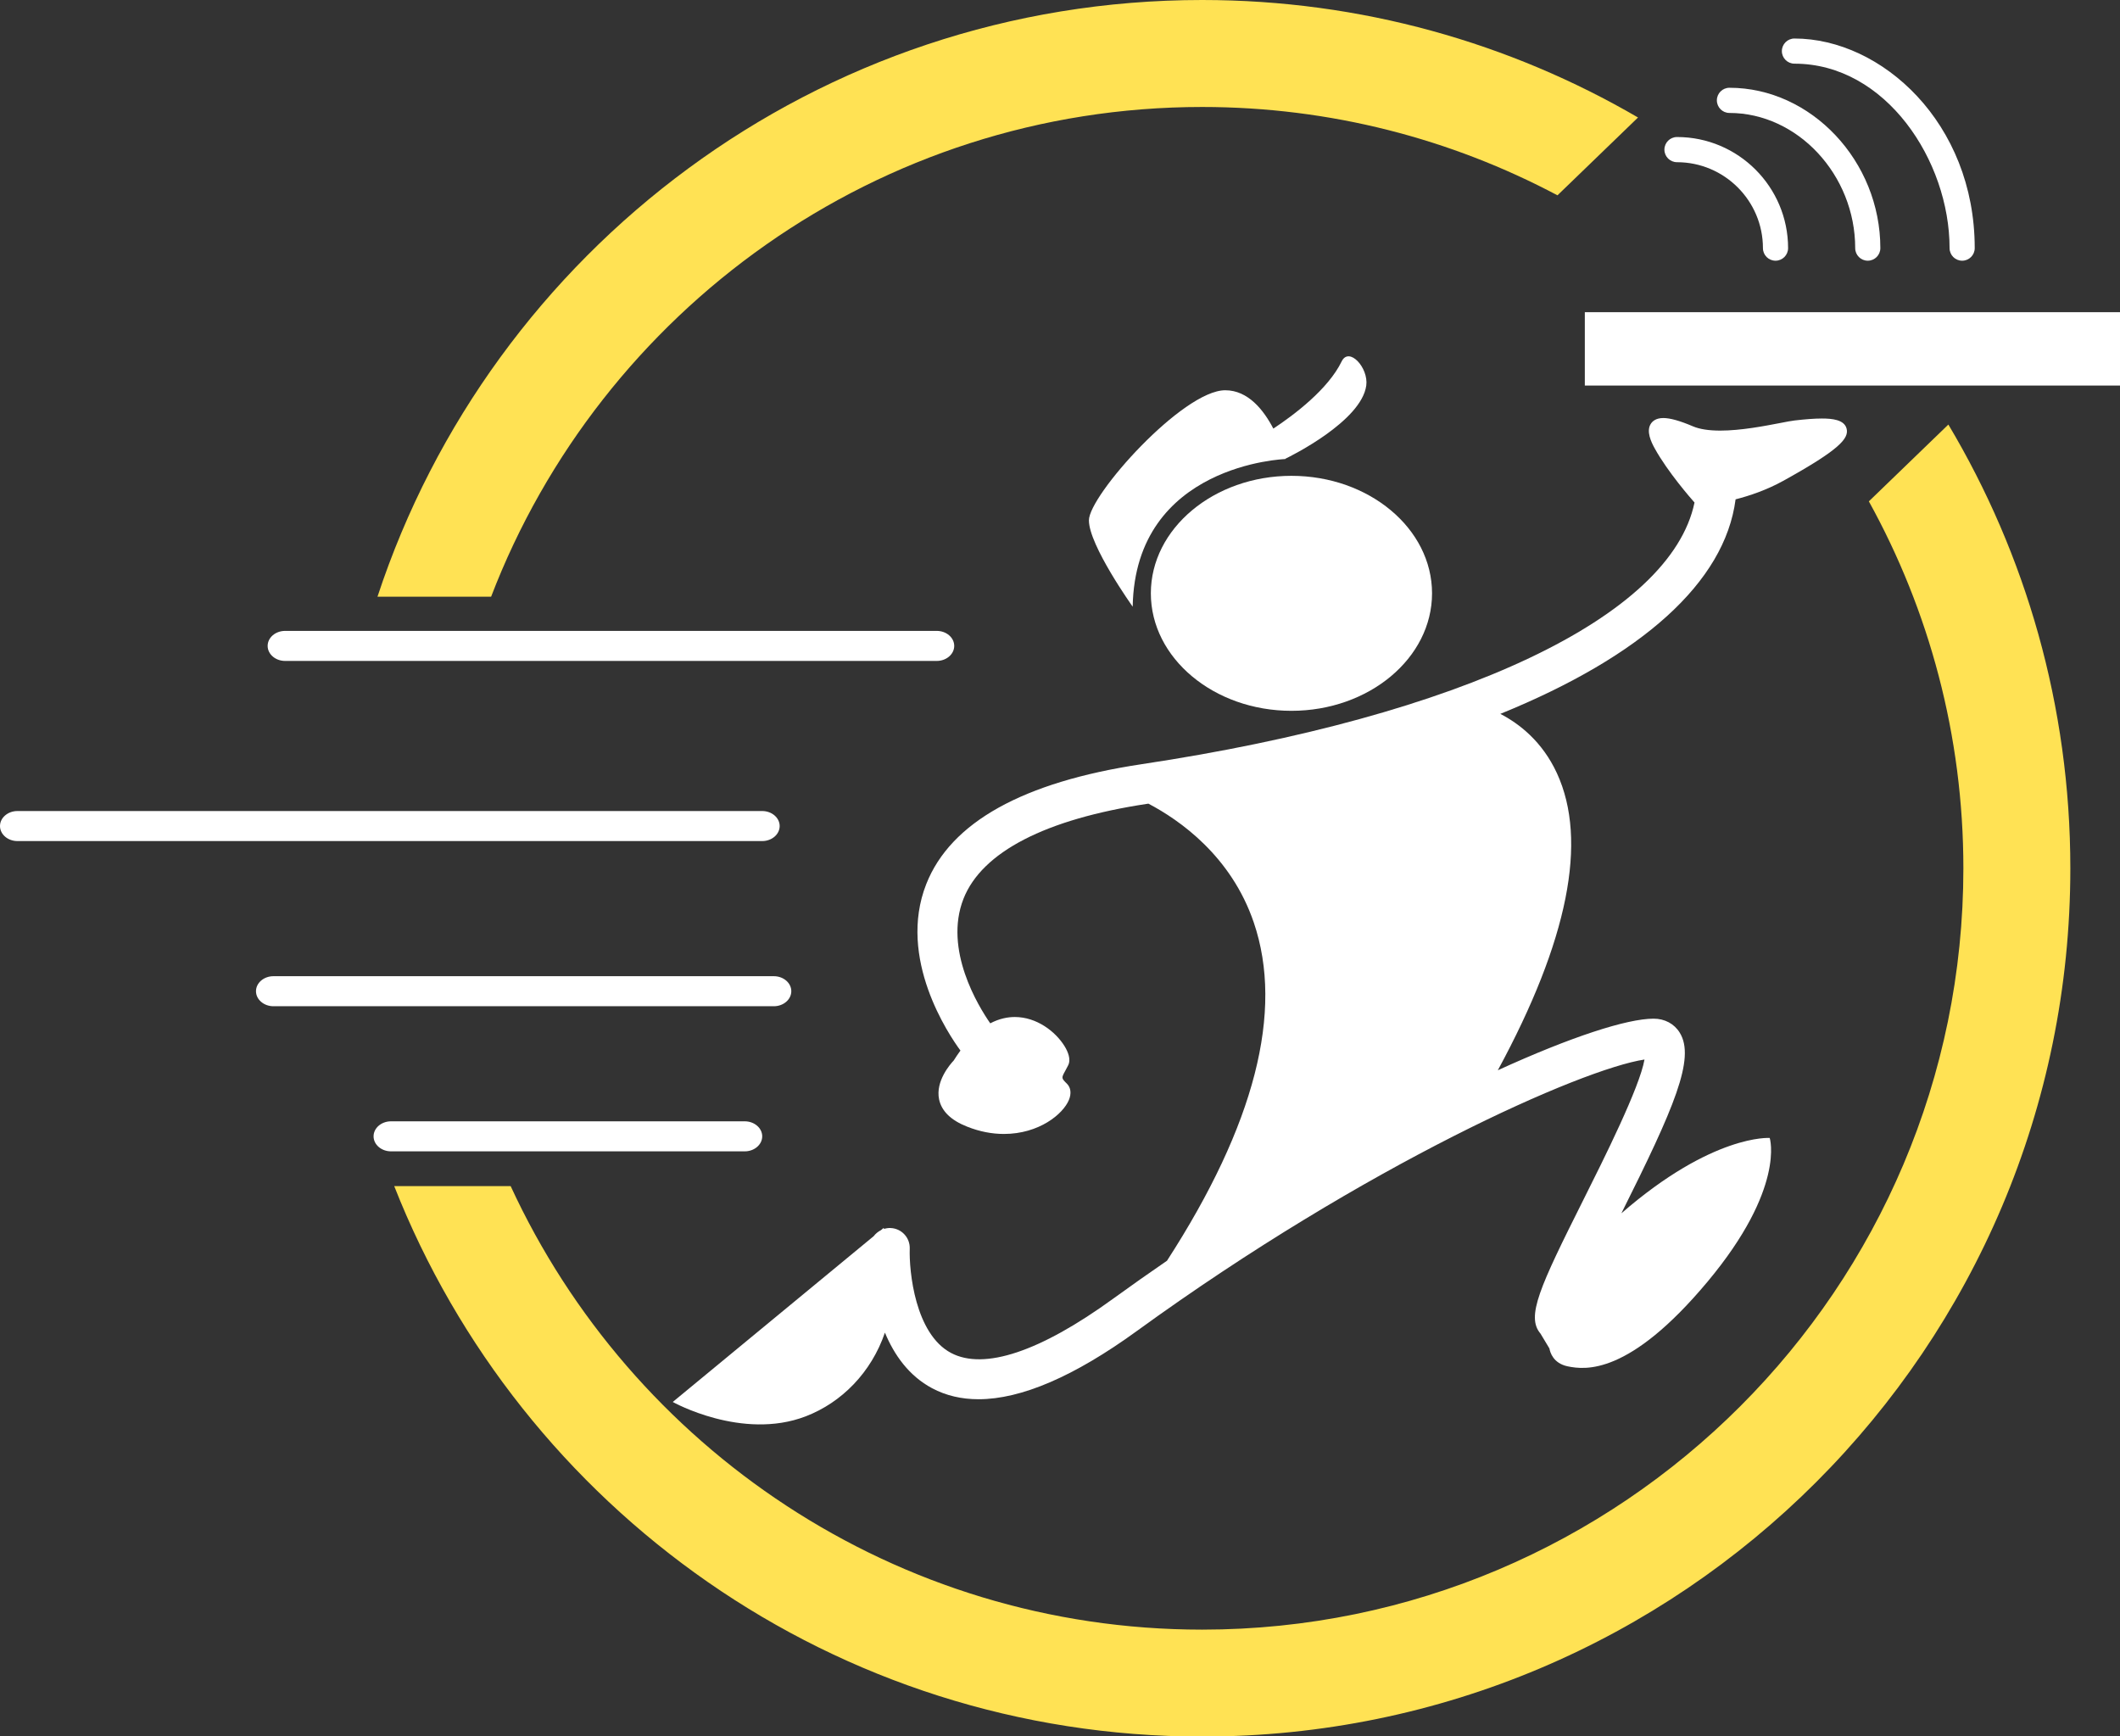 <?xml version="1.0" standalone="no"?>
<!DOCTYPE svg PUBLIC "-//W3C//DTD SVG 1.1//EN" "http://www.w3.org/Graphics/SVG/1.1/DTD/svg11.dtd">
<svg width="100%" height="100%" viewBox="0 0 254 208" version="1.1" xmlns="http://www.w3.org/2000/svg" xmlns:xlink="http://www.w3.org/1999/xlink" xml:space="preserve" style="fill-rule:evenodd;clip-rule:evenodd;stroke-linejoin:round;stroke-miterlimit:1.414;">
    <rect x="0" y="0" width="254" height="208" fill="#333333" stroke="none"/>
    <path d="M58.841,71.485C71.977,37.218 105.195,12.816 144.028,12.816C159.399,12.816 173.885,16.652 186.603,23.399L196.254,14.076C180.902,5.14 163.072,0 144.028,0C97.948,0 58.888,29.975 45.226,71.485L58.841,71.485Z" style="fill:rgb(255,226,84);fill-rule:nonzero;"/>
    <path d="M223.91,60.063C231.118,73.109 235.235,88.094 235.235,104.024C235.235,154.311 194.322,195.232 144.027,195.232C107.324,195.232 75.637,173.425 61.182,142.096L47.231,142.096C62.431,180.703 100.023,208.044 144.027,208.044C201.479,208.044 248.05,161.472 248.05,104.024C248.05,84.594 242.708,66.42 233.436,50.861L223.91,60.063Z" style="fill:rgb(255,226,84);fill-rule:nonzero;"/>
    <path d="M218.285,50.139C217.422,50.139 216.353,50.217 215.015,50.373C214.636,50.413 214.035,50.533 213.282,50.678C211.409,51.037 208.583,51.587 206.101,51.587C204.732,51.587 203.639,51.415 202.855,51.084C201.27,50.409 200.103,50.081 199.284,50.081C198.379,50.081 197.957,50.483 197.758,50.818C197.243,51.693 197.805,52.918 198.277,53.761C199.815,56.532 202.535,59.654 203.022,60.204C200.189,73.866 175.147,85.784 136.751,91.556C122.57,93.691 113.899,98.514 110.98,105.905C107.46,114.822 113.715,124.016 115.073,125.858C114.804,126.229 114.531,126.623 114.258,127.06C113.871,127.466 112.06,129.523 112.513,131.7C112.806,133.113 113.938,134.217 115.885,134.978C117.348,135.56 118.827,135.849 120.279,135.849C124.49,135.849 127.37,133.468 128.068,131.774C128.384,131.01 128.299,130.299 127.834,129.835C127.155,129.156 127.155,129.156 127.623,128.297C127.729,128.102 127.85,127.88 127.979,127.622C128.341,126.896 127.94,125.972 127.538,125.32C126.464,123.587 124.213,121.839 121.586,121.839C120.755,121.839 119.744,122.018 118.644,122.596C117.243,120.586 113.032,113.772 115.44,107.665C117.653,102.065 125.27,98.135 137.465,96.297C137.504,96.293 137.547,96.286 137.59,96.278C141.329,98.241 147.51,102.549 150.219,110.522C153.84,121.164 150.332,134.783 139.819,151.037C137.676,152.508 135.526,154.022 133.372,155.583C124.622,161.936 117.902,164.176 113.945,162.085C109.633,159.798 108.911,152.297 108.997,149.597C109.044,148.27 108.01,147.162 106.687,147.119C106.418,147.107 106.164,147.15 105.914,147.228C105.902,147.185 105.895,147.142 105.879,147.103L105.547,147.376C105.212,147.548 104.911,147.786 104.681,148.091L80.603,167.958C80.603,167.958 88.907,172.602 96.525,169.683C100.849,168.024 104.396,164.411 106.023,159.65C107.124,162.295 108.876,164.82 111.682,166.315C113.333,167.193 115.19,167.63 117.239,167.63C122.355,167.63 128.7,164.902 136.189,159.47C163.744,139.474 189.485,128.083 197.028,126.932C196.459,130.256 192.15,138.865 189.715,143.724C184.455,154.229 182.827,157.73 184.568,159.767L185.637,161.546C185.715,161.995 186.09,163.33 187.826,163.689C189.918,164.118 195.186,164.793 204.572,153.562C213.957,142.331 212.033,136.329 212.033,136.329C212.033,136.329 205.223,135.829 194.261,145.355C200.583,132.707 203.151,126.787 201.251,123.716C200.595,122.647 199.452,122.038 198.121,122.038C194.937,122.038 188.232,124.208 179.456,128.219C187.873,112.692 190.269,100.727 186.539,92.637C184.775,88.809 182,86.686 179.756,85.523C196.673,78.647 206.656,69.769 207.943,59.821C209.645,59.388 211.666,58.701 213.633,57.616C220.42,53.862 221.543,52.516 221.243,51.349C220.966,50.276 219.514,50.139 218.285,50.139" style="fill:white;fill-rule:nonzero;"/>
    <path d="M137.885,71.081C137.885,78.843 145.444,85.157 154.728,85.157C164.02,85.157 171.575,78.843 171.575,71.081C171.575,63.319 164.02,57.005 154.728,57.005C145.444,57.005 137.885,63.319 137.885,71.081" style="fill:white;fill-rule:nonzero;"/>
    <rect x="189.88" y="37.401" width="64.89" height="8.788" style="fill:white;fill-rule:nonzero;"/>
    <path d="M112.235,75.582L34.159,75.582C33.004,75.582 32.067,76.386 32.067,77.381C32.067,78.372 33.004,79.18 34.159,79.18L112.235,79.18C113.386,79.18 114.327,78.372 114.327,77.381C114.327,76.386 113.386,75.582 112.235,75.582" style="fill:white;fill-rule:nonzero;"/>
    <path d="M93.413,98.962C93.413,97.971 92.476,97.163 91.321,97.163L2.088,97.163C0.937,97.163 0,97.971 0,98.962C0,99.953 0.937,100.761 2.088,100.761L91.321,100.761C92.476,100.761 93.413,99.953 93.413,98.962" style="fill:white;fill-rule:nonzero;"/>
    <path d="M92.715,116.95L32.762,116.95C31.611,116.95 30.67,117.754 30.67,118.749C30.67,119.74 31.611,120.548 32.762,120.548L92.715,120.548C93.867,120.548 94.807,119.74 94.807,118.749C94.807,117.754 93.867,116.95 92.715,116.95" style="fill:white;fill-rule:nonzero;"/>
    <path d="M89.23,134.335L46.85,134.335C45.694,134.335 44.758,135.143 44.758,136.134C44.758,137.125 45.694,137.933 46.85,137.933L89.23,137.933C90.381,137.933 91.322,137.125 91.322,136.134C91.322,135.143 90.381,134.335 89.23,134.335" style="fill:white;fill-rule:nonzero;"/>
    <path d="M153.996,54.995C153.996,54.995 153.992,54.971 153.988,54.964C154.651,54.644 163.1,50.468 163.693,46.195C163.99,44.052 161.621,41.488 160.743,43.303C159.127,46.628 155.061,49.695 152.56,51.346C151.412,49.141 149.547,46.753 146.8,46.753C141.707,46.753 130.464,59.342 130.464,62.339C130.464,65.336 135.709,72.681 135.709,72.681C136.009,55.596 153.996,54.995 153.996,54.995" style="fill:white;fill-rule:nonzero;"/>
    <path d="M235.088,31.233C234.256,31.233 233.581,30.558 233.581,29.727C233.581,19.276 225.948,7.627 214.994,7.627C214.163,7.627 213.488,6.952 213.488,6.121C213.488,5.29 214.163,4.615 214.994,4.615C225.425,4.615 236.594,14.706 236.594,29.727C236.594,30.558 235.919,31.233 235.088,31.233" style="fill:white;fill-rule:nonzero;"/>
    <path d="M223.78,31.233C222.949,31.233 222.274,30.558 222.274,29.727C222.274,20.946 215.374,13.532 207.207,13.532C206.375,13.532 205.7,12.853 205.7,12.021C205.7,11.19 206.375,10.515 207.207,10.515C217.01,10.515 225.287,19.311 225.287,29.727C225.287,30.558 224.612,31.233 223.78,31.233" style="fill:white;fill-rule:nonzero;"/>
    <path d="M212.727,31.233C211.895,31.233 211.22,30.558 211.22,29.727C211.22,24.049 206.6,19.432 200.926,19.432C200.091,19.432 199.415,18.757 199.415,17.926C199.415,17.091 200.091,16.416 200.926,16.416C208.262,16.416 214.233,22.386 214.233,29.727C214.233,30.558 213.558,31.233 212.727,31.233" style="fill:white;fill-rule:nonzero;"/>
</svg>
